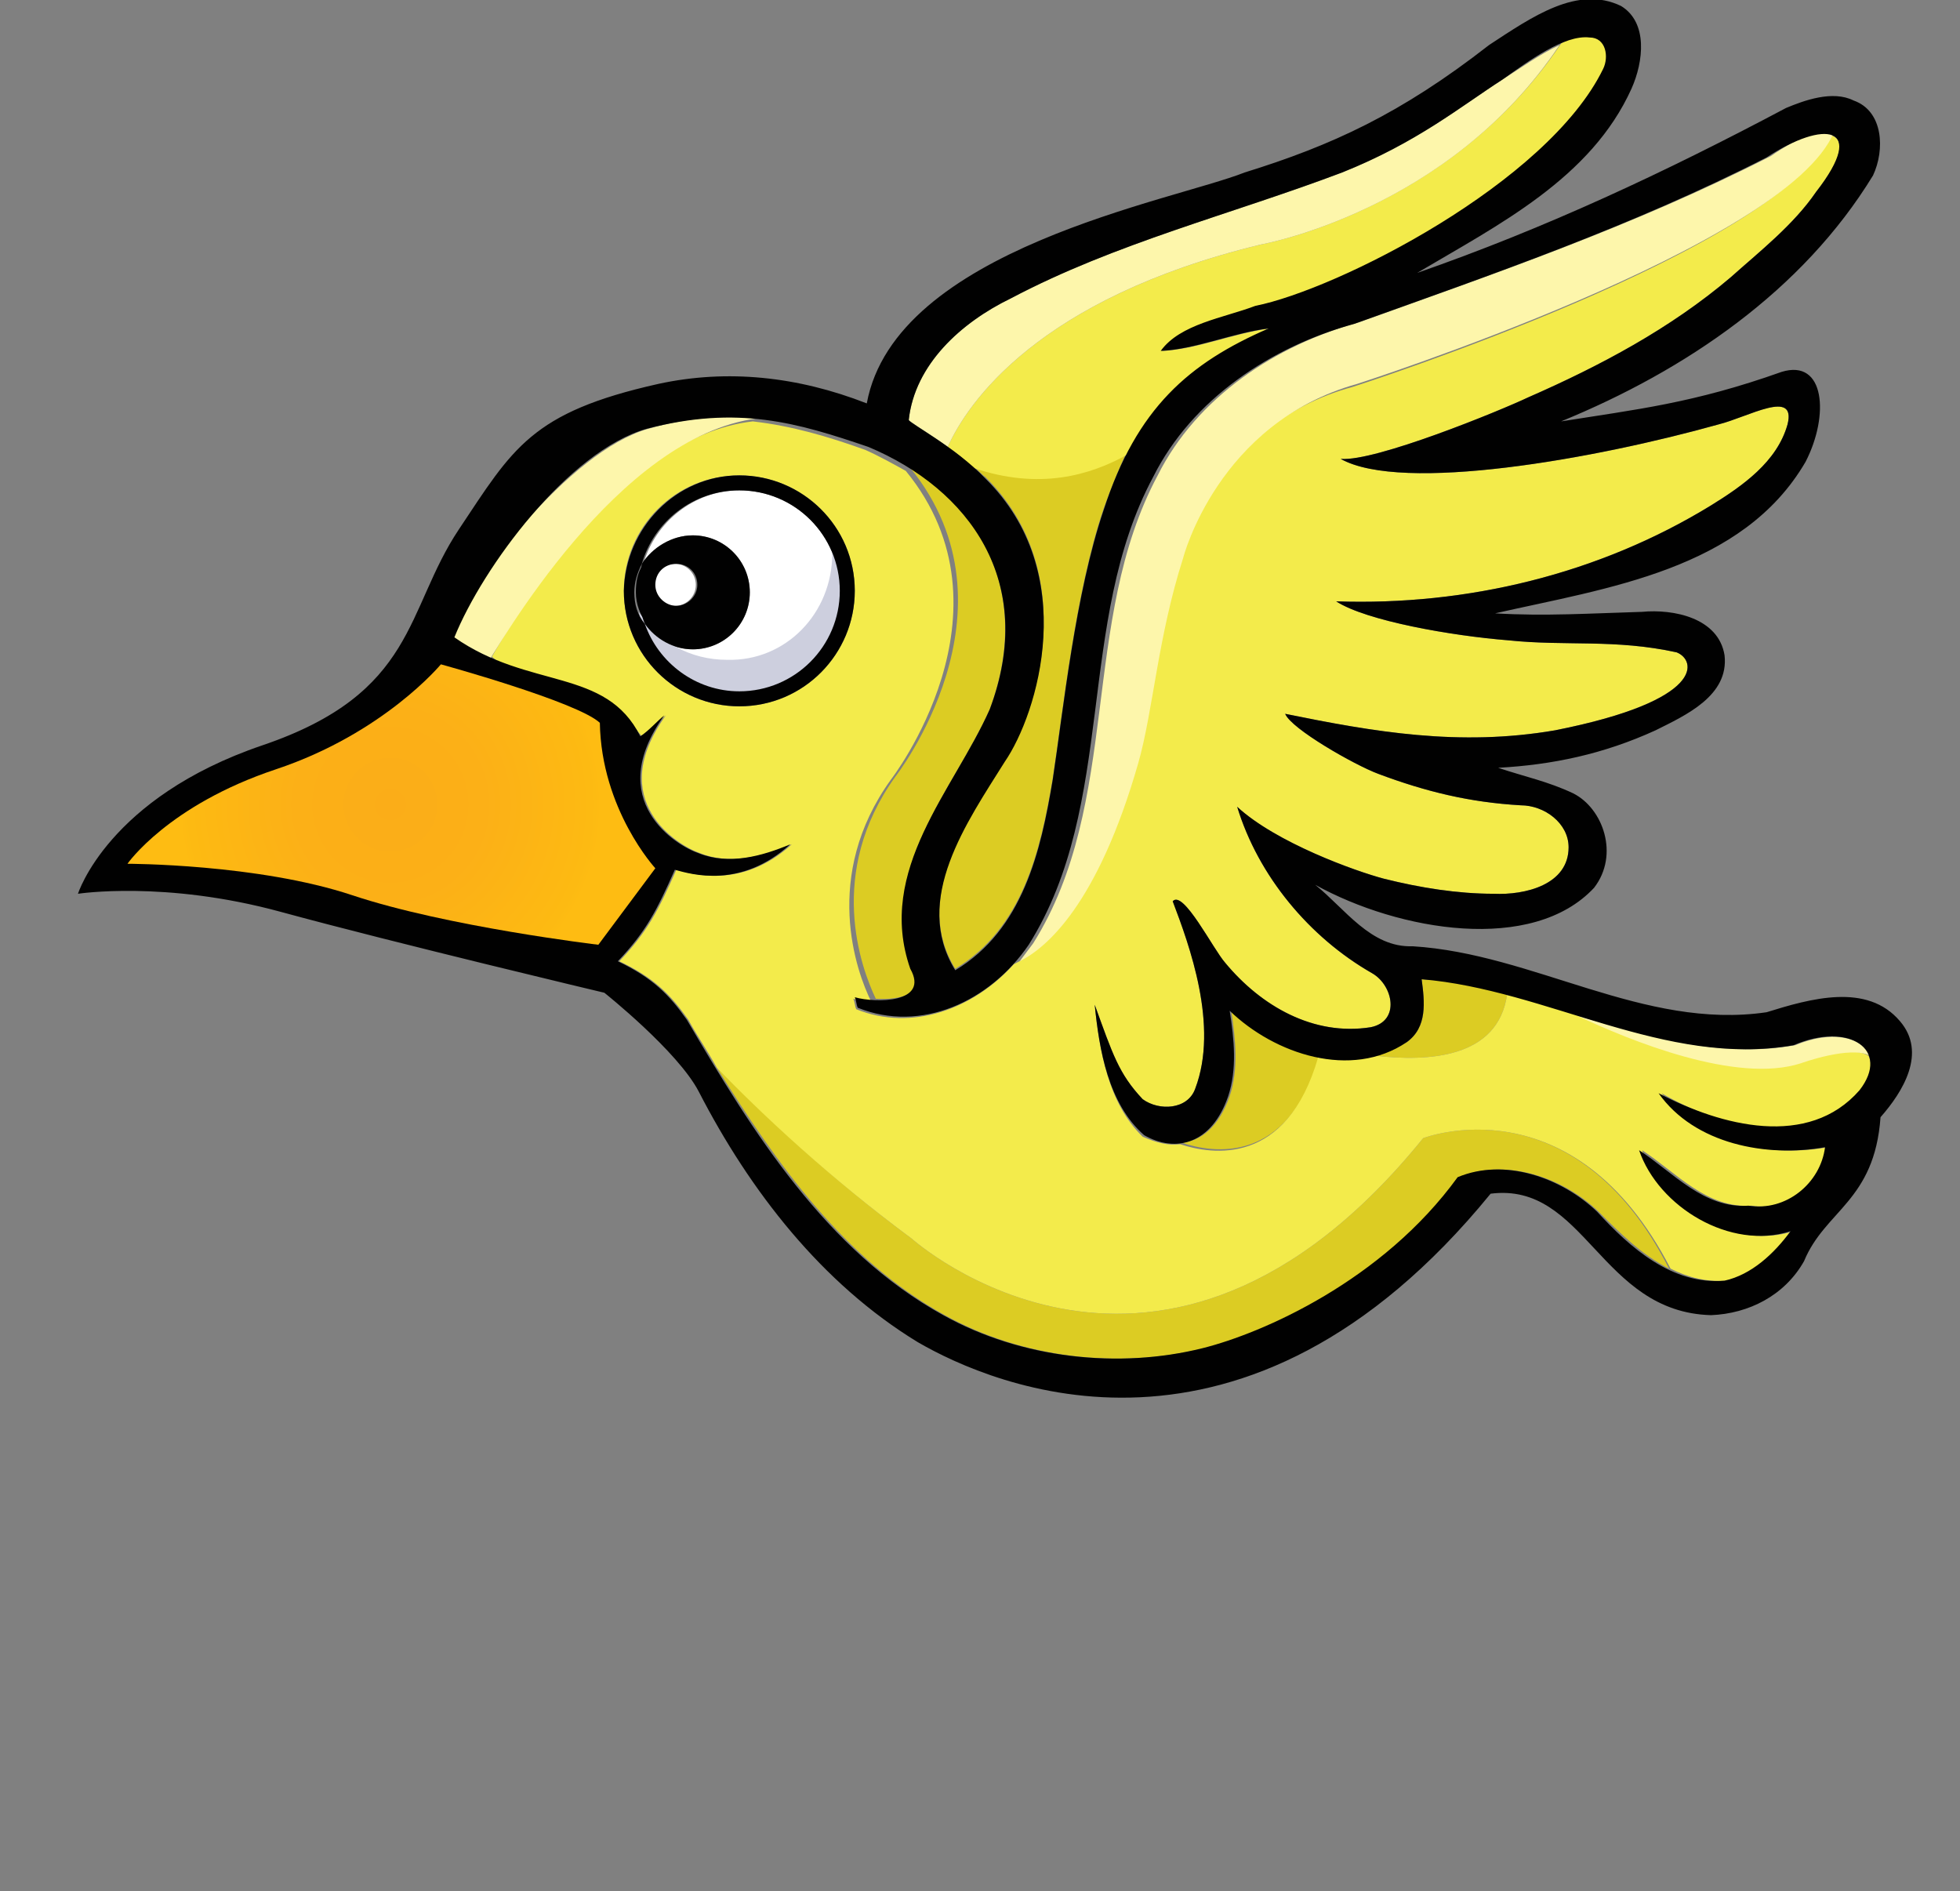 <?xml version="1.0" encoding="utf-8"?>
<!-- Generator: Adobe Illustrator 19.2.0, SVG Export Plug-In . SVG Version: 6.00 Build 0)  -->
<svg version="1.1" xmlns="http://www.w3.org/2000/svg" xmlns:xlink="http://www.w3.org/1999/xlink" x="0px" y="0px"
	 viewBox="0 0 130.7 126.1" style="enable-background:new 0 0 130.7 126.1;" xml:space="preserve">
<rect x="0" y="0" width="130.7" height="126.1" fill="#808080" stroke="none"/>
<style type="text/css">
	.st0{fill:#FFFFFF;}
	.st1{fill:#010101;}
	.st2{fill:#DCCC23;}
	.st3{fill:#F3EB4B;}
	.st4{fill:#FDF6AB;}
	.st5{fill:#CDCFDE;}
	.st6{fill:url(#SVGID_1_);}
	.st7{display:none;}
	.st8{display:inline;}
	.st9{display:inline;fill:url(#SVGID_2_);}
	.st10{fill:url(#SVGID_3_);}
	.st11{display:inline;fill:url(#SVGID_4_);}
</style>
<g id="Layer_1">
	<g>
		<path class="st0" d="M49.3,32.7c3.7,0,6.7,3,6.7,6.7c0,3.7-3,6.7-6.7,6.7c-2.9,0-5.4-1.9-6.3-4.5c0.7,1,1.8,1.7,3.2,1.7
			c2.1,0,3.8-1.7,3.8-3.8c0-2.1-1.7-3.8-3.8-3.8c-1.4,0-2.6,0.8-3.3,1.9C43.7,34.8,46.3,32.7,49.3,32.7z"/>
		<ellipse class="st0" cx="45" cy="39" rx="1.4" ry="1.4"/>
		<path class="st1" d="M42.9,37.6c-0.2,0.6-0.2,1.2-0.2,1.8c0,0.8,0.1,1.5,0.4,2.2c-0.4-0.6-0.7-1.3-0.7-2.1
			C42.4,38.8,42.5,38.2,42.9,37.6z"/>
		<path class="st2" d="M100.5,66.3c-1.9-0.5-3.8-0.9-5.7-1c0.2,1.5,0.4,3.2-1,4.2c-0.7,0.4-1.4,0.7-2.1,0.9
			C95.2,70.8,99.9,70.6,100.5,66.3z"/>
		<path class="st2" d="M88,70.5c-2.2-0.4-4.3-1.6-5.9-3.1c0.3,1.9,0.5,3.9-0.1,5.7c-0.7,2-1.9,3-3.2,3.1
			C80.9,76.9,85.8,77.7,88,70.5z"/>
		<path class="st2" d="M94.9,75.9c-17.5,21.6-34.1,6.7-34.1,6.7c-5.4-4-9.8-8.2-13-11.4C51.8,77.6,56.3,84,63,87.7
			c5.2,2.9,11.7,3.6,17.3,2.2c4-1,12-4.5,17-11.4c3.1-1.3,6.9,0,9.3,2.3c1.4,1.4,2.9,2.9,4.7,3.8C104.9,72,94.9,75.9,94.9,75.9z"/>
		<path class="st2" d="M59.7,51.8c-4.6,6.4-2.3,12.7-1.3,14.8c1.6,0.1,3.5-0.3,2.4-2.1C58.4,58,63.6,52.7,66,47.3
			c2.7-7.3-0.2-12.9-5.3-16.1C68.4,40.7,59.7,51.8,59.7,51.8z"/>
		<path class="st2" d="M64.9,31.1c0.3,0.2,0.5,0.5,0.8,0.7c6.4,6.3,3.5,15.7,1.3,18.9c-2.5,4-6.2,9.2-3.3,13.9
			c4.5-2.7,5.7-7.9,6.5-12.7c0.7-4.6,1.5-12.4,3.4-18c0.5-1.4,1-2.6,1.5-3.7C72.7,31.7,69.3,32.6,64.9,31.1z"/>
		<path class="st3" d="M84.1,16.3c-14.9,3.6-19.6,10.6-20.9,13.5c0.6,0.4,1.2,0.9,1.7,1.4c4.4,1.5,7.8,0.5,10.3-0.9
			c2.2-4.3,5.3-6.6,9.5-8.4c-2.4,0.3-4.9,1.4-7.2,1.5c1.3-1.8,4.2-2.2,6.3-3c5.5-1.1,19.5-8.2,23.2-15.9c0.4-0.8,0.2-2.1-0.9-2.1
			c-0.6-0.1-1.3,0.1-2,0.5C96.6,14.1,84.1,16.3,84.1,16.3z"/>
		<path class="st4" d="M63.2,29.8c1.3-2.9,6-9.9,20.9-13.5c0,0,12.5-2.2,19.9-13.3c-1.3,0.6-2.7,1.6-3.8,2.3
			c-2.8,1.8-5.7,4.2-10.7,6.2c-7.4,2.8-15.1,4.7-22.1,8.4c-3.3,1.6-6.4,4.4-6.8,8.1C60.6,28.1,61.8,28.8,63.2,29.8z"/>
		<path class="st3" d="M120,70.8c-4.3,1.4-11.4-1.5-15-3.2c-1.5-0.5-3-0.9-4.5-1.3c-0.6,4.3-5.3,4.5-8.8,4.1
			c-1.2,0.3-2.5,0.3-3.8,0.1c-2.1,7.3-7.1,6.5-9.2,5.8c-0.8,0.1-1.6-0.1-2.5-0.5C73.9,73.6,73.3,70,73,67c1.2,3.3,1.6,4.6,3.2,6.3
			c1.1,0.8,3,0.7,3.5-0.7c1.6-4.2-0.4-9.6-1.5-12.5c0.7-0.8,2.7,3.2,3.5,4.1c2.4,2.9,5.9,4.9,9.7,4.3c2-0.4,1.5-2.8,0.1-3.6
			c-4.2-2.4-7.6-6.5-9-11.1c2.6,2.4,7.9,4.3,9.8,4.8c2.4,0.6,4.9,1,7.3,1c2.1,0.1,5-0.6,5-3.1c0-1.6-1.6-2.8-3.2-2.8
			c-3.4-0.2-6.3-0.9-9.5-2.1c-1.6-0.6-5.8-3-6.2-4c5.9,1.2,11.6,2.2,18,1.1c10.1-2,9.4-4.7,8.1-5.2c-4.1-0.9-7.4-0.4-11.2-0.8
			c-3.8-0.3-9.5-1.3-11.5-2.6c8.7,0.3,17.5-1.8,25-6.4c2.1-1.3,4.4-2.9,5.1-5.4c0.6-2.4-2.6-0.5-4.6,0c-8.2,2.3-21.1,4.6-25.2,2.3
			c2.3,0.2,10.6-3.2,12.5-4.1c4.8-2.1,9.5-4.6,13.5-8c1.9-1.7,4.2-3.5,5.7-5.7c1.9-2.4,1.9-3.6,0.9-3.8
			c-3.1,7.6-31.8,16.8-31.8,16.8c-9.3,2.5-11.6,11.6-11.6,11.6c-1.6,5.3-2,10.2-3,13.7c-2.6,9.4-6.1,12.3-8,13.2
			c-2.7,3-6.8,4.5-10.5,3c-0.1-0.2-0.1-0.5-0.2-0.7c0.3,0.1,0.8,0.2,1.2,0.2c-1-2-3.3-8.4,1.3-14.8c0,0,8.7-11.2,1-20.6
			c-0.9-0.5-1.8-1-2.7-1.4c-2.5-0.9-4.9-1.6-7.5-1.9C41.2,29.1,34,41.7,32.8,43.8c3.6,2.9,6.7,1.1,10,5.3c0.6-0.4,1.1-1,1.6-1.4
			c-4.1,5.7,0.8,8.7,2.3,9.2c2,0.8,4.2,0.2,6.1-0.6c-3.3,3-6.6,2-7.7,1.7c-1.2,2.7-1.9,4.1-3.8,6.1c2.3,1.1,3.4,2.2,4.6,3.9
			c0.6,1.1,1.3,2.1,1.9,3.2c3.1,3.2,7.6,7.4,13,11.4c0,0,16.6,14.9,34.1-6.7c0,0,10-3.9,16.5,8.7c1.2,0.6,2.4,0.9,3.8,0.8
			c1.8-0.4,3.3-1.8,4.4-3.3c-4,1.3-8.8-1.6-10.1-5.4c2.3,1.5,4.3,3.9,7.3,3.7c2.5,0.4,4.8-1.5,5.1-3.9c-3.9,0.7-8.7-0.2-11.1-3.6
			c3.9,2.3,9.8,3.7,13.2-0.1c0.7-0.9,0.9-1.8,0.6-2.4C123.3,69.6,120,70.8,120,70.8z M49.3,47.1c-4.2,0-7.7-3.4-7.7-7.7
			c0-4.2,3.4-7.7,7.7-7.7c4.2,0,7.7,3.4,7.7,7.7C57,43.6,53.6,47.1,49.3,47.1z"/>
		<path class="st4" d="M75.9,50.9c1-3.5,1.3-8.4,3-13.7c0,0,2.3-9,11.6-11.6c0,0,28.7-9.2,31.8-16.8c-0.9-0.2-2.5,0.4-4.2,1.6
			c-9,4.6-18.3,7.8-27.5,11.1c-5.5,1.5-10.8,5-13.4,10.2c-5.2,9.7-2.4,21.8-8.3,31.2c-0.3,0.4-0.6,0.8-0.9,1.2
			C69.8,63.2,73.2,60.3,75.9,50.9z"/>
		<path class="st4" d="M119.7,69.7c-5,0.9-9.8-0.6-14.6-2c3.6,1.7,10.7,4.6,15,3.2c0,0,3.3-1.2,4.6-0.5
			C124.1,69.1,122.1,68.7,119.7,69.7z"/>
		<path class="st4" d="M50.5,27.9c-2.2-0.2-4.5-0.1-7.3,0.7C38,30.1,31.3,38.7,29.3,43.3c0.9,0.6,2,1,2.8,1.6
			C33.4,42.8,41.2,29.1,50.5,27.9z"/>
		<g id="XMLID_2_">
			<g>
				<path class="st5" d="M55.5,36.9c0-0.5,0-1-0.1-1.5c0.7,1.1,1.2,2.5,1.2,3.9c0,4-3.2,7.2-7.1,7.2c-3.4,0-6.3-2.5-6.9-5.7
					c1.3,2,3.4,3.2,5.9,3.2C52.4,44.1,55.5,40.9,55.5,36.9z"/>
			</g>
		</g>
		<path class="st1" d="M126.7,68.1c1.8,2.1,0.2,4.7-1.3,6.4c-0.4,5.6-3.7,6.2-5.1,9.6c-1.3,2.3-3.7,3.5-6.2,3.6
			c-7.4-0.2-8.4-8.9-14.7-8.1C83,99.7,66.2,92.4,61.2,89.5c-6.4-3.9-11.2-10.1-14.6-16.7c-1.4-2.7-6.3-6.6-6.3-6.6
			s-13.9-3.3-21.6-5.4S5.2,59.6,5.2,59.6s2-6.4,12.3-9.9c10.3-3.5,9.5-9,13.1-14.4s4.8-7.8,13.3-9.7c4.6-1,9.3-0.5,13.9,1.3
			c1.9-10.3,20.4-13.5,25.2-15.4C88.8,9.7,93.4,7.6,99.3,3c2.9-1.9,5.9-4,8.8-2.6c1.8,1.1,1.5,3.7,0.7,5.5c-2.7,6-8.9,9.1-14.3,12.3
			c8.6-3,16.5-6.7,24.6-11c1.2-0.5,3.1-1.2,4.5-0.5c2,0.7,2.1,3.3,1.3,5c-4.7,7.7-12.5,13-20.8,16.4c5-0.8,8.8-1.2,14.7-3.3
			c2.9-0.9,3.2,2.9,1.6,6c-4.2,7.2-13.2,8.4-20.7,10.1c3.3,0.2,6.4,0,9.8-0.1c2.1-0.2,5.1,0.4,5.5,2.9c0.3,2.7-2.6,4-4.6,5
			c-3.5,1.6-6.9,2.3-10.5,2.5c1.8,0.6,3.3,0.9,5,1.7c2,1,3.1,4.1,1.4,6.3c-4.1,4.4-13,2.9-18.6-0.2c2,1.6,3.7,4.2,6.5,4.1
			c8.1,0.5,15.4,5.6,23.6,4.4C120.7,66.6,124.5,65.5,126.7,68.1z M124,72.7c2.1-2.7-0.7-4.6-4.4-3c-8.6,1.5-16.4-3.7-24.8-4.4
			c0.2,1.5,0.4,3.2-1,4.2c-3.7,2.5-8.8,0.8-11.8-2.1c0.3,1.9,0.5,3.9-0.1,5.7c-1.1,3.2-3.5,3.8-5.6,2.6C73.9,73.6,73.3,70,73,67
			c1.2,3.3,1.6,4.6,3.2,6.3c1.1,0.8,3,0.7,3.5-0.7c1.6-4.2-0.4-9.6-1.5-12.5c0.7-0.8,2.7,3.2,3.5,4.1c2.4,2.9,5.9,4.9,9.7,4.3
			c2-0.4,1.5-2.8,0.1-3.6c-4.2-2.4-7.6-6.5-9-11.1c2.6,2.4,7.9,4.3,9.8,4.8c2.4,0.6,4.9,1,7.3,1c2.1,0.1,5-0.6,5-3.1
			c0-1.6-1.6-2.8-3.2-2.8c-3.4-0.2-6.3-0.9-9.5-2.1c-1.6-0.6-5.8-3-6.2-4c5.9,1.2,11.6,2.2,18,1.1c10.1-2,9.4-4.7,8.1-5.2
			c-4.1-0.9-7.4-0.4-11.2-0.8c-3.8-0.3-9.5-1.3-11.5-2.6c8.7,0.3,17.5-1.8,25-6.4c2.1-1.3,4.4-2.9,5.1-5.4c0.6-2.4-2.6-0.5-4.6,0
			c-8.2,2.3-21.1,4.6-25.2,2.3c2.3,0.2,10.6-3.2,12.5-4.1c4.8-2.1,9.5-4.6,13.5-8c1.9-1.7,4.2-3.5,5.7-5.7c3.5-4.5,0.5-4.8-3.3-2.3
			c-9,4.6-18.3,7.8-27.5,11.1c-5.5,1.5-10.8,5-13.4,10.2c-5.2,9.7-2.4,21.8-8.3,31.2c-2.6,3.8-7.2,5.9-11.4,4.2
			c-0.1-0.2-0.1-0.5-0.2-0.7c1.4,0.4,5,0.4,3.7-1.9C58.4,58,63.6,52.7,66,47.3c3.2-8.5-1.4-14.7-8.1-17.5c-4.7-1.6-8.7-2.8-14.8-1.2
			c-5.2,1.5-10.9,9.2-12.8,13.9c5,3.5,10.1,2,12.4,6.6c0.6-0.4,1.1-1,1.6-1.4c-4.1,5.7,0.8,8.7,2.3,9.2c2,0.8,4.2,0.2,6.1-0.6
			c-3.3,3-6.6,2-7.7,1.7c-1.2,2.7-1.9,4.1-3.8,6.1c2.3,1.1,3.4,2.2,4.6,3.9c4.4,7.5,9.3,15.4,17.1,19.7c5.2,2.9,11.7,3.6,17.3,2.2
			c4-1,12-4.5,17-11.4c3.1-1.3,6.9,0,9.3,2.3c2.2,2.4,5,4.9,8.5,4.6c1.8-0.4,3.3-1.8,4.4-3.3c-4,1.3-8.8-1.6-10.1-5.4
			c2.3,1.5,4.3,3.9,7.3,3.7c2.5,0.4,4.8-1.5,5.1-3.9c-3.9,0.7-8.7-0.2-11.1-3.6C114.8,75.1,120.6,76.6,124,72.7z M106.9,4.6
			c0.4-0.8,0.2-2.1-0.9-2.1c-1.7-0.2-4.1,1.6-5.8,2.8c-2.8,1.8-5.7,4.2-10.7,6.2c-7.4,2.8-15.1,4.7-22.1,8.4
			c-3.3,1.6-6.4,4.4-6.8,8.1c0,0.2,3.1,1.8,5.1,3.9c6.4,6.3,3.5,15.7,1.3,18.9c-2.5,4-6.2,9.2-3.3,13.9c4.5-2.7,5.7-7.9,6.5-12.7
			c0.7-4.6,1.5-12.4,3.4-18c2.2-6.8,5.7-9.8,11-12.1c-2.4,0.3-4.9,1.4-7.2,1.5c1.3-1.8,4.2-2.2,6.3-3
			C89.2,19.3,103.2,12.2,106.9,4.6z"/>
		<path class="st1" d="M46.2,35.7c2.1,0,3.8,1.7,3.8,3.8c0,2.1-1.7,3.8-3.8,3.8c-1.3,0-2.5-0.7-3.2-1.7c-0.3-0.7-0.4-1.5-0.4-2.2
			c0-0.6,0.1-1.2,0.2-1.8C43.5,36.5,44.8,35.7,46.2,35.7z M46.5,39c0-0.8-0.6-1.4-1.4-1.4c-0.8,0-1.4,0.6-1.4,1.4
			c0,0.8,0.7,1.4,1.4,1.4C45.8,40.4,46.5,39.8,46.5,39z"/>
		<path class="st1" d="M49.3,31.7c4.2,0,7.7,3.4,7.7,7.7c0,4.2-3.4,7.7-7.7,7.7c-4.2,0-7.7-3.4-7.7-7.7
			C41.7,35.2,45.1,31.7,49.3,31.7z M56,39.4c0-3.7-3-6.7-6.7-6.7c-3.1,0-5.7,2.1-6.5,4.9c-0.3,0.6-0.5,1.2-0.5,1.9
			c0,0.8,0.2,1.5,0.7,2.1c0.9,2.6,3.4,4.5,6.3,4.5C53,46.1,56,43.1,56,39.4z"/>
	</g>
	<path class="st1" d="M23.5,19.6"/>
	<radialGradient id="SVGID_1_" cx="26.029" cy="53.655" r="14.082" gradientUnits="userSpaceOnUse">
		<stop  offset="0" style="stop-color:#FBAD18"/>
		<stop  offset="0.444" style="stop-color:#FCB017"/>
		<stop  offset="0.952" style="stop-color:#FDBA12"/>
		<stop  offset="1" style="stop-color:#FEBC12"/>
	</radialGradient>
	<path class="st6" d="M8.5,57.6c0,0,2.7-3.9,9.9-6.3c7.2-2.4,11-7,11-7s9.1,2.5,10.6,3.9c0.1,5.8,3.7,9.7,3.7,9.7L39.9,63
		c0,0-10.1-1.2-16.4-3.3S8.5,57.6,8.5,57.6z"/>
</g>
<g id="Layer_3" class="st7">
	<g class="st8">
		<ellipse transform="matrix(0.986 -0.167 0.167 0.986 -5.086 7.579)" class="st0" cx="42.6" cy="34.1" rx="1.5" ry="1.5"/>
		<path class="st3" d="M118.6,71.2c0,0.4-0.1,0.7-0.1,1.1c0,0.2,0.1,0.4,0.2,0.5c1.5,1.1,3.9,0.9,5.1-0.3c0.2-0.2,0.2-0.5,0-0.7
			c-0.8-0.9-3.1-1.1-4.6-1.1C118.9,70.6,118.6,70.9,118.6,71.2z"/>
		<path class="st4" d="M124.3,69.7c-1.4-1.2-3.9-0.2-5.7-1c0,0.6,0,1.2,0,1.9c1.7,0,5.1,0.1,5.4,1.5
			C124.5,71.5,124.6,70.7,124.3,69.7z"/>
		<path class="st5" d="M53.3,31.7c-1.5,6.6-5.5,6.9-8,6.3c-0.3,0.1-0.6,0.2-0.8,0.2c-1.3,0.2-2.5-0.2-3.4-1.1c1.4,2.4,4.1,3.8,7,3.3
			c3.7-0.6,6.1-4.1,5.5-7.8C53.5,32.3,53.4,32,53.3,31.7z"/>
		<path class="st0" d="M53.3,31.7c-1-3.1-4.2-5-7.5-4.5c-3,0.5-5.3,3-5.6,5.9c0.5-1.2,1.6-2.2,2.9-2.4c2.1-0.4,4.1,1.1,4.4,3.1
			c0.3,1.8-0.7,3.5-2.3,4.2C47.8,38.5,51.8,38.2,53.3,31.7z"/>
		<path class="st4" d="M123.1,43c-0.5-0.3-1.1-0.6-1.7-0.9c-9.6-4.5-19.1-4.6-28.6-2c-6.3,1.4-13,4.3-17.7,8.8
			c2.8-1,5.8-1.3,8.9-1.1C89.6,44.6,106.4,36.7,123.1,43z"/>
		<path class="st3" d="M123.1,43c-16.7-6.4-33.5,1.6-39.1,4.8c7.9,0.5,15.7,4.2,18,6.5c5.1,3.7,7.8,9.7,10.2,15.4
			c0.5,1.5,2.8,4.8,4,2.4c0.8-3.8-0.9-7.4-2.8-11.2c-2-3.9-4.8-7.4-8-10.3c-2.5-2.3-8.7-6.8-8.9-7.1c6.3,1.2,11.9,4.2,16.8,8.6
			c1.9,1.7,3.3,3.1,5.1,5.4c1.3,1.6,3.2,5.2,4.6,4.8c2.1-0.8,0.8-3.8,0.3-5.3c-1.2-2.7-3.1-5.1-5-7.4c-1.3-1.6-4.2-4.1-8-6.3
			c6.6,0,10.1,3.6,15,5.7c1,0.5,3.1,0.9,3.1-0.7C128.5,46.7,126,44.7,123.1,43z"/>
		<path class="st2" d="M64.7,46.3c-1,2.9-1.6,5.9-0.4,8.6c1.8-1.1,3.2-2.2,3.6-2.6c2.1-1.7,4.9-4,7-5.8c0.1-0.1,0.2-0.1,0.3-0.2
			C69.5,48.1,66.2,47,64.7,46.3z"/>
		<path class="st3" d="M65.5,44.2c-0.3,0.7-0.5,1.4-0.8,2.1c1.5,0.8,4.8,1.8,10.4,0c2.8-2.4,6.2-4.2,9.8-5.7
			C78.4,39,68.4,42.9,65.5,44.2z"/>
		<path class="st4" d="M84.9,40.6c1.9-0.8,4-1.5,6-2c-7.3-3-17.1-1-23.9,1.8c-0.2,0.7-0.4,1.3-0.6,1.8c-0.3,0.6-0.5,1.3-0.8,2
			C68.4,42.9,78.4,39,84.9,40.6z"/>
		<path class="st2" d="M92.7,67.3c-1.8-0.7-3.3-2.1-4.6-3.6c0.3,1.9,0.2,3.9-1.6,4.8c-1,0.6-2.4,0.8-3.9,0.5
			C84.8,70.7,89,72.5,92.7,67.3z"/>
		<path class="st2" d="M112.6,74.2c-2.2-2.4-3.2-5.6-4.6-8.5c-1.4,0.4-2.7,0.4-4,0.1C105.1,67.8,108.4,73,112.6,74.2z"/>
		<path class="st2" d="M101.5,70.5c-9.6,10.1-21.8,11.3-21.8,11.3c-12,1.1-21.8-7.5-26-11.8c3.7,5.8,9.3,14.7,21.4,15.6
			c6.8,0.3,14.1-0.7,25.7-10.9c1.7-1.3,2.8-0.4,3.9,0.4c2.7,1.9,4.3,4.8,6.6,7.1C109.8,75.1,101.5,70.5,101.5,70.5z"/>
		<path class="st4" d="M47.4,22.2c-2.1,0.2-4.3,0.8-6.7,1.9c-4.9,2.4-10.7,9.3-11.8,14.3c1.4,0.7,4.3,1.2,5.5,1.9
			C35.1,37.9,39.3,25,47.4,22.2z"/>
		<path class="st2" d="M103,65.4c-1.7-0.6-3.2-1.7-4.3-2.9c0.6,2.3-1,5.1-3.5,5.2C97.1,68.5,100.2,68.8,103,65.4z"/>
		<path class="st2" d="M59.4,43.6c-3.3,7.9-1.1,11.9,0,13.3c1-0.2,1.9-0.6,2.7-1c-2.6-5.8,1.3-11.6,2.7-17.1
			c1.6-8.1-2.8-13.3-8.9-15.4C66.2,29.8,59.4,43.6,59.4,43.6z"/>
		<g>
			<path class="st2" d="M103.3,58.5c-2-2.3-4.7-4.1-7.5-5.5c-2.5-1.2-7.5-3.3-14.3-3.1c-3.1,0-6.2,0.7-9.1,1.8
				c-2.9,1.9-5.7,4.4-9,5.6C67.3,56,87.5,50.3,103.3,58.5z"/>
			<path class="st3" d="M122.9,75.2c-1.7,0.3-3.6,0.4-4.9-0.9c-1.2,1.2-3.3,1.7-4.7,0.5c-0.3-0.2-0.5-0.5-0.7-0.7
				c-4.2-1.2-7.5-6.4-8.6-8.5c-0.3-0.1-0.6-0.2-0.9-0.3c-2.8,3.4-5.9,3.1-7.8,2.3c0,0,0,0,0,0c-0.9,0-1.7-0.1-2.5-0.4
				c-3.6,5.2-7.9,3.3-10,1.7c-2.6-0.5-5.4-3-5.9-9.5c2,4.2,3.7,6.5,6.1,7.3c1.2,0.4,2.8,0,3.2-1.3c0.7-2.8-0.1-5.3-1.2-8.1
				c3.3,2.8,4.7,5.8,7.9,7.2c1.9,0.7,4.1-0.3,3.7-3.1c-0.3-2.1-1.2-3.1-1.6-5.1c2.7,3,6.3,7.1,11.2,6.7c-0.6-1.7-1.5-3.3-2.7-4.6
				c-15.7-8.2-36-2.5-39.9-1.2c-0.2,0.1-0.5,0.2-0.7,0.2c-1.9,0.6-4.1,0.5-5.6-0.2c0.8,0,1.6-0.2,2.3-0.4c-1.1-1.4-3.4-5.4,0-13.3
				c0,0,6.9-13.8-3.4-20.2c-0.7-0.2-1.3-0.4-2-0.6c-2.6-0.7-5.3-1-8.2-0.7c-8.1,2.9-12.3,15.7-13,18c3.5,2.1,7,1.2,9.4,4.3
				c0.5-0.5,0.9-1.2,1.4-1.7c-3.1,6.4,2.3,8.5,3.8,8.8c2.1,0.5,4.2-0.5,6-1.6c-2.8,3.6-6.2,3.1-7.4,2.9c-0.8,2.9-1.2,4.4-2.7,6.6
				c3.8,0.9,6.4,4.6,8.5,7.4c0.6,0.8,1.3,1.9,2,3.1c4.2,4.4,14,12.9,26,11.8c0,0,12.2-1.2,21.8-11.3c0,0,8.3,4.6,9.9,11.7
				c0.6,0.6,1.2,1.1,1.9,1.6c2,1.3,5.8,1.3,6.2-1.6c-3.6-1.3-7.4-3.7-8.4-7.6c3,3.5,5.6,4.2,8.7,5C122.1,80,123.4,77.3,122.9,75.2z
				 M48.2,41.4c-4.2,0.7-8.2-2.1-8.9-6.3c-0.7-4.2,2.1-8.2,6.3-8.9c4.2-0.7,8.2,2.1,8.9,6.3C55.3,36.7,52.4,40.7,48.2,41.4z"/>
		</g>
		<path d="M42.4,32.7c-0.8,0.1-1.3,0.9-1.2,1.7c0.1,0.8,0.9,1.3,1.7,1.2c0.8-0.1,1.3-0.9,1.2-1.7C43.9,33.1,43.2,32.5,42.4,32.7z
			 M48.1,40.5c3.7-0.6,6.1-4.1,5.5-7.8c-0.6-3.7-4.1-6.1-7.8-5.5c-3,0.5-5.3,3-5.6,5.9c0.5-1.2,1.6-2.2,2.9-2.4
			c2.1-0.4,4.1,1.1,4.4,3.1c0.4,2.1-1.1,4.1-3.1,4.4c-1.3,0.2-2.5-0.2-3.4-1.1C42.4,39.5,45.2,41,48.1,40.5z M48.2,41.4
			c-4.2,0.7-8.2-2.1-8.9-6.3c-0.7-4.2,2.1-8.2,6.3-8.9c4.2-0.7,8.2,2.1,8.9,6.3C55.3,36.7,52.4,40.7,48.2,41.4z"/>
		<path d="M29.8,37.3c5.5,2.6,9.1,3.1,12.3,7.2c0.5-0.5,0.9-1.2,1.4-1.7c-3.1,6.4,2.3,8.5,3.8,8.8c2.1,0.5,4.2-0.5,6-1.6
			c-2.8,3.6-6.2,3.1-7.4,2.9c-0.8,2.9-1.2,4.4-2.7,6.6c3.8,0.9,6.4,4.6,8.5,7.4c3.7,4.9,8.8,17.5,23.5,18.7
			c6.8,0.3,14.1-0.7,25.7-10.9c1.7-1.3,2.8-0.4,3.9,0.4c3.4,2.3,5,6.4,8.4,8.6c2,1.3,5.8,1.3,6.2-1.6c-3.6-1.3-7.4-3.7-8.4-7.6
			c3,3.5,5.6,4.2,8.7,5c2.5,0.5,3.7-2.2,3.3-4.3c-1.7,0.3-3.6,0.4-4.9-0.9c-1.2,1.2-3.3,1.7-4.7,0.5c-2.7-2.4-3.8-6-5.3-9.3
			c-3.6,1.1-7.1-0.8-9.3-3.1c0.6,2.3-1,5.1-3.5,5.2c-2.9,0.1-5.3-1.9-7.1-4c0.3,1.9,0.2,3.9-1.6,4.8c-2.8,1.6-9,1.1-9.7-9
			c2,4.2,3.7,6.5,6.1,7.3c1.2,0.4,2.8,0,3.2-1.3c0.7-2.8-0.1-5.3-1.2-8.1c3.3,2.8,4.7,5.8,7.9,7.2c1.9,0.7,4.1-0.3,3.7-3.1
			c-0.3-2.1-1.2-3.1-1.6-5.1c2.7,3,6.3,7.1,11.2,6.7c-1.7-4.8-5.8-8-10.1-10.1c-2.5-1.2-7.5-3.3-14.3-3.1c-3.1,0-6.2,0.7-9.1,1.8
			c-3.1,2-6,4.7-9.7,5.8c-1.9,0.6-4.1,0.5-5.6-0.2c1.8-0.1,3.5-0.6,5-1.3c-2.6-5.8,1.3-11.6,2.7-17.1c1.7-9-3.8-14.4-10.9-16
			c-4.5-1.1-7.4-1.3-13.2,1.3C35.8,26.5,30.9,32.4,29.8,37.3z M130.6,48.1c0.5,2.8-1,4.1-2.8,3.9c-3.9-0.6-6.4-3.6-9.9-5.1
			c3.2,3.1,6.8,6.3,8.3,10.6c0.5,2.2,0.6,4.7-1.4,6.3c-1.2,1.3-3.5,0.3-4.5-0.9c-3.5-4.3-7-10.4-15.9-15.2c3,2.1,5.4,4.2,7.6,7
			c3.2,4.3,5.2,7.5,6.4,12.1c2.5,0.8,7-0.6,8.4,1.7c0.9,2-0.3,4.4-1.5,5.7c0.4,2.9-0.3,6.5-3.5,7.4c-0.2,3-3.4,5.9-6.6,5.1
			c-3.1-0.4-5.2-2.6-7.3-5c-1-1.2-4.3-4.9-5-5c-10,8.1-17.6,11.6-25.9,11.6c-7.5-0.3-14.3-2.8-19.3-9c-3.1-3.9-5.4-7.3-8.1-11.2
			c-1.7-2.3-3.7-4.9-6.4-6.1c-0.2,0-0.3-0.1-0.5-0.1c-9.8-2-13.8-2.3-19.6-4.3c-5.7-2-18.5-2-18.5-2s1.6-6.8,9.2-9.4
			s11.8-8.1,15.2-13.6s6.6-9.6,10.3-11.2c3.8-1.6,7.8-2.6,12-1.9c4.1,0.6,7.1,1.7,10.6,4.1c5.3,3.7,6.1,9.9,5.5,14.4
			c5.8-2.6,12.1-3.5,18.2-3c2.2,0.2,6.1,1,9.3,2.4c0.5,0.2,1.2,0.2,1.8,0.1c8-1.7,15.8-1,24,2.1C124.6,41.5,129.3,43.6,130.6,48.1z
			 M125.4,49c1,0.5,3.1,0.9,3.1-0.7c0-1.9-3.5-4.4-7-6.2c-9.6-4.5-19.1-4.6-28.6-2c-6.2,1.9-12.3,4.3-17.7,8.8
			c10.1-3.6,23.6,2.3,26.9,5.4c5.1,3.7,7.8,9.7,10.2,15.4c0.5,1.5,2.8,4.8,4,2.4c0.8-3.8-0.9-7.4-2.8-11.2c-2-3.9-4.8-7.4-8-10.3
			c-2.5-2.3-8.7-6.8-8.9-7.1c6.3,1.2,11.9,4.2,16.8,8.6c1.9,1.7,3.3,3.1,5.1,5.4c1.3,1.6,3.2,5.2,4.6,4.8c2.1-0.8,0.8-3.8,0.3-5.3
			c-1.2-2.7-3.1-5.1-5-7.4c-1.3-1.6-4.2-4.1-8-6.3C117,43.3,120.5,46.9,125.4,49z M118.5,72.5c2.1,2,7,0.6,5.9-2.8
			c-1.4-1.2-3.9-0.2-5.7-1C118.7,70,118.6,71.3,118.5,72.5z M74.9,46.5c4.4-3.8,10.2-6.2,16-7.9c-7.3-3-17.1-1-23.9,1.8
			c-0.2,0.7-0.4,1.3-0.6,1.8c-1.6,3.8-3.9,8.7-2,12.7c1.8-1.1,3.2-2.2,3.6-2.6C70,50.5,72.8,48.2,74.9,46.5z"/>
	</g>
	<radialGradient id="SVGID_2_" cx="25.047" cy="48.815" r="14.189" gradientUnits="userSpaceOnUse">
		<stop  offset="0" style="stop-color:#FBAD18"/>
		<stop  offset="0.444" style="stop-color:#FCB017"/>
		<stop  offset="0.952" style="stop-color:#FDBA12"/>
		<stop  offset="1" style="stop-color:#FEBC12"/>
	</radialGradient>
	<path class="st9" d="M7.5,53.5c0,0,2.7-3.9,9.9-6.3c7.2-2.4,10.9-8.1,10.9-8.1s9.2,3.5,10.6,5c0.1,5.8,3.7,9.7,3.7,9.7l-1.5,4.7
		c0,0-12.2-0.8-18.6-2.9C16.2,53.5,7.5,53.5,7.5,53.5z"/>
</g>
<g id="Layer_5" class="st7">
	<g class="st8">
		<path class="st3" d="M111.2,68c-1.3-1.4-2.6-2.6-4-3.7c1,1.1,1.4,2.4,1.4,3.7c1.2,1.7,4,6,3,10.2c0.1,0.1,0.3,0.2,0.4,0.3
			c2,1.4,3.9,3.5,6.3,5.2c1.5,1.1,3.8-0.3,3.5-2.2c0.1-4-6.8-8.4-6.9-8.5c4.4,1.1,7.1,3,8.4,6.5c2.6-0.5,3.1-4.4,1.3-6.1
			c-2.1-2.6-5.5-3.5-8.7-3.2c3.6-2.4,8.9-0.8,11.3,3c0.8-0.8,1.1-1.8,1-2.8C123.7,66.1,111.2,68,111.2,68z"/>
		<path class="st2" d="M108.5,68c0,0.5-0.1,0.9-0.2,1.4c-0.4,2.3-3,3.2-5,3.4c2.2,2.6,5.6,3.4,8.3,5.4C112.5,74,109.8,69.7,108.5,68
			z"/>
		<ellipse transform="matrix(0.975 -0.224 0.224 0.975 -5.876 10.155)" class="st0" cx="41.8" cy="31" rx="1.5" ry="1.5"/>
		
			<radialGradient id="SVGID_3_" cx="49.313" cy="73.869" r="4.18" gradientTransform="matrix(1.129 0 0 1.144 -6.942 -41.879)" gradientUnits="userSpaceOnUse">
			<stop  offset="0" style="stop-color:#FBAD18"/>
			<stop  offset="0.146" style="stop-color:#F6AD1B"/>
			<stop  offset="0.315" style="stop-color:#EBB020"/>
			<stop  offset="0.493" style="stop-color:#DAB527"/>
			<stop  offset="0.679" style="stop-color:#C0B931"/>
			<stop  offset="0.869" style="stop-color:#9BBD3C"/>
			<stop  offset="1" style="stop-color:#78C143"/>
		</radialGradient>
		<ellipse class="st10" cx="48.7" cy="42.7" rx="5" ry="4.5"/>
		<path class="st2" d="M67.4,90.9c-0.8-2-1.4-3.8-2.1-5.7c-1.5-0.6-2.6-1.2-3.5-1.7c-4.3-2.6-7.9-6.2-10.8-10.3
			c0.5,2.5,0.3,6.1,0.3,7.7c0,0.5,0,1-0.1,1.5c1.2,1.3,4.7,5.1,5.4,9.7c0.5-2,0.8-4.1,0.8-6.3c0.2,0.4,0.3,0.8,0.4,1.3
			c0.5,0.5,4.2,4.4,5.2,9.2c0.4-3.2,0.5-6.4-0.2-9.5c1.1,0.8,1.7,3.9,2.1,6.4c1.7,2.2,5.6,7.7,5.1,13.1c1-0.5,1.6-1.9,1.3-3
			C70.1,99.2,69.1,95,67.4,90.9z"/>
		<path class="st3" d="M65,93.2c0.2,1.3,0.3,2.5,0.4,3.1c0.3,2.4,0.6,4.9,1,7.3c0.2,1.3,1.1,2.7,2.5,2.9c0.4,0.1,0.8,0,1.1-0.2
			C70.7,101,66.7,95.4,65,93.2z"/>
		<path class="st3" d="M57.7,95.9c-0.8,4.8-1.9,9.5-2.4,14.3c-0.2,1.2,1,2.4,2.1,1.6c2.4-1.1,3.5-6.4,4.7-9.9c0.4-1.8,0.8-3.7,1-5.6
			c-1-4.9-4.7-8.7-5.2-9.2C58.6,89.9,58.1,93,57.7,95.9z"/>
		<path class="st4" d="M72,96.3c1.6,5.8,2.4,11.6,3.2,17.9c0.3,2.2,0.4,4.5,1,6.7c0.2,0.8,1,2.4,1.9,2.5c0-4.5-0.5-27.1-10.8-39.4
			C68.9,88.1,70.7,92.2,72,96.3z"/>
		<path class="st4" d="M124.5,66.6c-4.1-1-8.3-0.7-12.4-1.5c-4.4-4.6-23.3-16.3-43.2-13.4l0.1,1.1c-4.2,6.2-5.8,12.4-4.7,19.1
			c0.1,1.1,0.3,2.3,0.5,3.4c0.3-4.4,2-18.2,10.5-20.5c0,0,14.7-0.6,27.1,6.3c1.2,0.5,2.4,1.1,3.5,1.9c0.5,0.4,0.9,0.8,1.2,1.2
			c1.4,1.1,2.8,2.3,4,3.7c0,0,12.5-1.9,16.9,2.5C127.8,68.7,126.3,67,124.5,66.6z"/>
		<path class="st3" d="M75.3,54.8c-8.5,2.3-10.2,16.1-10.5,20.5c0.6,3,1.5,5.9,2.6,8.7c10.3,12.3,10.8,34.9,10.8,39.4
			c0.1,0,0.3,0,0.4,0c1.5-0.5,1.8-3.7,1.8-5.4c0.4-7.6-0.7-15.1-2.3-22.5c-1.4-4.8-2.2-9.8-4.5-14.3c2.5,2.1,5.8,6.2,9,10.3
			c5,5.8,8.5,12.6,12.8,18.9c1.3,1.9,3,2.5,4.8,1.8c1.2-0.9,1.2-2.2,0.8-3.4c-1.6-5.5-4.4-10.7-7.8-15.3c-4.2-5-10.8-13.8-12.9-16.9
			c3.6,2.3,6.3,5.9,9.5,8.7c4.5,4.5,8.8,8.4,13.9,11.6c1.2,0.5,3.5,0.3,3.3-1.4c0.1-3.5-2.5-6.1-4.8-8.4c-2.9-2.9-5.7-6-8.8-8.7
			c-1.4-1.2-5.4-4.4-7.6-6.6c0.6,0,5.1,2.7,6.8,3.8c2.8,2,5.7,3.9,8.4,6c1.7,1.3,3.9,2.3,6,1.4c1.3-3.3-1.9-5.9-4.1-7.8
			c-2.4-2.3-5.3-4-8.3-5.5c-1.9-0.9-5.9-2.9-5.9-3.1c3.9,0.3,7.4,1.9,11.2,2.8c1.6,0.5,3.4,1.2,5.1,0.5c1.6-1,1.3-3.4,0-4.5
			c-1.6-2-6.5-4.3-16.3-4.7c3-1.3,6.1-1,8.7-0.8c1.7,0.3,3.3,0.7,5,1.3C90,54.2,75.3,54.8,75.3,54.8z"/>
		<path class="st4" d="M61.2,53.5c1.4,0,3.4,0.5,4.2,2.9c0.9-1.3,2.1-2.6,3.6-3.6l-0.1-1.1C66.3,52,63.8,52.6,61.2,53.5z"/>
		<path class="st3" d="M61.2,53.5c-0.2,0.1-0.4,0.1-0.6,0.2c-1,0.3-1.5,0.6-2.3,0.8c-0.1-0.1-0.1-0.3-0.1-0.4
			c-4.1-1.2-2.1-9.6,0.6-15.6c1.3-3,2-6.2,2-6.2c1.6-5.7-1.6-9.7-3.8-11.7c-1.3-0.7-2.8-1.2-4.6-1.5c-2.4-0.3-4.6-0.5-6.9-0.3
			c-9.2,4.8-13.3,15.7-14,18.1c3.8,1.9,7.7,1.4,10.3,4.5c0.5-0.6,0.8-1.2,1.3-1.8c-2.7,6.5,2.8,8.3,4.3,8.5c2.1,0.3,4.2-0.8,5.9-1.9
			c-2.6,3.7-6,3.5-7.2,3.4c-0.6,2.9-0.8,4.8-2.2,7.1c-0.4,0.7-0.8,1.3-1.2,1.8c2,1.1,3.8,2.8,4.9,4.3c1.5,2,2.8,4.1,4.1,6.1
			c6,6.1,8.9,3.5,10.1,1.3c0-1.8,0.1-3.6,0.3-5.4c0.1-0.9,0.8-4.8,3.3-8.4C64.7,54,62.6,53.6,61.2,53.5z M47.8,38
			c-4.2,1-8.3-1.7-9.3-5.8c-1-4.2,1.7-8.3,5.8-9.3c4.2-1,8.3,1.7,9.3,5.8C54.6,32.9,52,37,47.8,38z"/>
		<path class="st2" d="M51.7,68.9c2.4,3.7,4.7,7.2,8,10c1.2,1,3.5,2.6,4.5,3c-0.3-0.6-1-2.2-1.5-4.5c-0.5-2.4-0.8-4.8-0.8-7.2
			C60.6,72.4,57.7,75,51.7,68.9z"/>
		<path class="st4" d="M45.5,18.8c-2.5,0.2-5,0.9-7.9,2.4c-4.8,2.6-9.1,8.9-10,13.9c1.3,0.5,2.7,1.2,3.8,1.8
			C32.3,34.4,36.4,23.5,45.5,18.8z"/>
		<path class="st2" d="M60.7,32.3c0,0-0.7,3.2-2,6.2c-2.6,6-4.7,14.5-0.6,15.6c-2-6.3,3-11.5,5.3-16.9c2-5.4,0.9-9.8-1.8-13
			c-0.4-0.4-2-2.2-4.7-3.6C59.1,22.5,62.3,26.5,60.7,32.3z"/>
		<path class="st0" d="M52.6,28.6c-1-3.4-4.5-5.5-8-4.7c-3,0.7-5.1,3.3-5.2,6.2c0.4-1.3,1.4-2.3,2.8-2.6c2.1-0.5,4.1,0.8,4.6,2.9
			c0.3,1.4-0.2,2.9-1.2,3.8C47.5,34.5,50.8,34.2,52.6,28.6z"/>
		<path class="st5" d="M52.6,28.6c-1.8,5.6-5.1,6-7,5.6c-0.5,0.4-1,0.7-1.6,0.8c-1.3,0.3-2.5-0.1-3.4-0.9c1.5,2.3,4.3,3.6,7.2,2.9
			c3.6-0.8,5.9-4.5,5.1-8.1C52.6,28.8,52.6,28.7,52.6,28.6z"/>
		<g>
			<path class="st4" d="M50.1,90.7c-0.6,2.7-1.5,5.3-2.6,7.7c-1.5,3.8-3.7,7.3-6,10.6c-0.8,1.2-1.8,2.6-1.4,4.2
				c0.2,0.3,0.5,0.6,0.8,0.7C43,111.5,50.4,101.7,50.1,90.7z"/>
			<path class="st3" d="M51.3,82.3c-0.1,2.8-0.5,5.6-1.1,8.4c0.3,11-7.2,20.8-9.2,23.2c1.1,0.5,2.5,0,3.4-0.8
				c5.1-4.5,9-10.3,11.2-16.7c0.4-1.5,0.8-2.9,1.1-4.4C55.9,87.4,52.5,83.6,51.3,82.3z"/>
		</g>
		<path class="st1" d="M41.5,29.5c-0.8,0.2-1.3,1-1.1,1.7c0.2,0.8,1,1.3,1.7,1.1c0.8-0.2,1.3-1,1.1-1.7C43,29.9,42.3,29.4,41.5,29.5
			z M40.4,34.1c1.5,2.3,4.3,3.6,7.2,2.9c3.6-0.8,5.9-4.5,5.1-8.1c-0.8-3.6-4.5-5.9-8.1-5.1c-3,0.7-5.1,3.3-5.2,6.2
			c0.4-1.3,1.4-2.3,2.8-2.6c2.1-0.5,4.1,0.8,4.6,2.9c0.5,2.1-0.8,4.1-2.9,4.6C42.6,35.3,41.3,34.9,40.4,34.1z M38.6,32.2
			c-1-4.2,1.7-8.3,5.8-9.3c4.2-1,8.3,1.7,9.3,5.8c1,4.1-1.7,8.3-5.8,9.3C43.7,38.9,39.5,36.3,38.6,32.2z"/>
		<path class="st1" d="M28.9,34.3c5.7,2.3,9.6,3.1,12.9,7.1c0.5-0.6,0.8-1.2,1.3-1.8c-2.7,6.5,2.8,8.3,4.3,8.5
			c2.1,0.3,4.2-0.8,5.9-1.9c-2.6,3.7-6,3.5-7.2,3.4c-0.6,2.9-0.8,4.8-2.2,7.1c-0.4,0.7-0.8,1.3-1.2,1.8c2,1.1,3.8,2.8,4.9,4.3
			c4.1,5.7,7,11.7,12.1,16.1c1.2,1,3.5,2.6,4.5,3c-0.3-0.6-1-2.2-1.5-4.5c-0.9-4.1-1.1-8.4-0.5-12.6c0.2-1.3,1.5-8.2,6.9-12
			c-4.2,6.2-5.8,12.4-4.7,19.1c0.9,8.6,5.2,16.3,7.7,24.4c1.6,5.8,2.4,11.6,3.2,17.9c0.3,2.2,0.4,4.5,1,6.7c0.3,0.9,1.2,2.8,2.3,2.5
			c1.5-0.5,1.8-3.7,1.8-5.4c0.4-7.6-0.7-15.1-2.3-22.5c-1.4-4.8-2.2-9.8-4.5-14.3c2.5,2.1,5.8,6.2,9,10.3c5,5.8,8.5,12.6,12.8,18.9
			c1.3,1.9,3,2.5,4.8,1.8c1.2-0.9,1.2-2.2,0.8-3.4c-1.6-5.5-4.4-10.7-7.8-15.3c-4.2-5-10.8-13.8-12.9-16.9c3.6,2.3,6.3,5.9,9.5,8.7
			c4.5,4.5,8.8,8.4,13.9,11.6c1.2,0.5,3.5,0.3,3.3-1.4c0.1-3.5-2.5-6.1-4.8-8.4c-2.9-2.9-5.7-6-8.8-8.7c-1.4-1.2-5.4-4.4-7.6-6.6
			c0.6,0,5.1,2.7,6.8,3.8c2.8,2,5.7,3.9,8.4,6c1.7,1.3,3.9,2.3,6,1.4c1.3-3.3-1.9-5.9-4.1-7.8c-2.4-2.3-5.3-4-8.3-5.5
			c-1.9-0.9-5.9-2.9-5.9-3.1c3.9,0.3,7.4,1.9,11.2,2.8c1.6,0.5,3.4,1.2,5.1,0.5c1.6-1,1.3-3.4,0-4.5c-1.6-2-6.5-4.3-16.3-4.7
			c3-1.3,6.1-1,8.7-0.8c2.9,0.6,5.9,1.3,8.5,3.3c2.3,1.8,3,4,2.4,6.4c-0.4,2.3-3,3.2-5,3.4c2.4,2.7,5.9,3.5,8.7,5.7
			c2,1.4,3.9,3.5,6.3,5.2c1.5,1.1,3.8-0.3,3.5-2.2c0.1-4-6.8-8.4-6.9-8.5c4.4,1.1,7.1,3,8.4,6.5c2.6-0.5,3.1-4.4,1.3-6.1
			c-2.1-2.6-5.5-3.5-8.7-3.2c3.6-2.4,8.9-0.8,11.3,3c2.4-2.3,0.3-6-2.6-6.6c-4.1-1-8.3-0.7-12.4-1.5c-4.4-4.6-23.3-16.3-43.2-13.4
			c-2.7,0.4-5.5,1.1-8.2,2.1c-1,0.3-1.5,0.6-2.3,0.8C55.9,48,61,42.7,63.4,37.3c2-5.4,0.9-9.8-1.8-13c-0.5-0.6-3.8-4.3-9.3-5.1
			c-4.9-0.6-9.1-0.8-14.8,2.1C32.8,23.8,29.7,29.3,28.9,34.3z M128.9,66.8c2,2.2,2.3,6.8-0.8,8.2c0.1,3-1.4,5.8-4.2,7
			c-0.4,3.1-3.8,5.1-6.7,3.6c-3.2-2-4.7-5.1-8.6-7.1c1.1,1.8,1.7,4.3,0.1,6c-1.2,1.9-3.6,1.2-5.4,0.7c2.9,3.1,6.3,6.6,5.9,11.2
			c-0.1,2.4-2.9,3.4-5,3c-2.6-0.5-4.4-2.6-6.8-3.5c3.1,4.9,7.1,11.9,5.1,16.7c-1.3,3.2-5,2.8-7.6,0.1c-5.1-4.9-7.6-11.8-12-17.2
			c-1.3-1.6-2.4-3.3-3.8-4.8c2.2,8.2,3.7,16.7,3.4,25.2c0,3.4-0.4,8.2-3.1,9.7c-2.2,0.9-4.3-0.7-5-2.9c-1.9-4.8-1.4-10.1-2.1-15.1
			c-1,1.9-3.4,1.8-5.1,1c-1.9-1.2-3-2.9-3.2-5.4c-1.3,3.5-2.2,7.3-5,9.9c-1.4,1.3-3.9,1.9-5.4,0.4c-1.6-1.9-1.1-4.5-0.7-6.7
			c-2.1,3.4-4.4,6.9-7.9,8.9c-2.2,1.5-5.6,1.6-7-1c-1-4,1.7-6.9,4-10.3c1.7-3,6.4-9.6,7-23.7c0.1-2.6,0.4-10.4-1.7-14.1
			c-1.4-2.5-3.8-7.2-6.7-8.2c-0.2,0.1-10.5-1.3-16.6-2.9c-6.1-1.6-11.7-2.4-19.5-2.2c3.8-5,8.4-9.1,13.1-10.8
			c4.8-1.7,8.9-8.4,8.9-8.4S29.8,21.8,37.6,18c3.8-1.8,7.9-2.4,12.2-2.1c1.6,0.1,4.2,0.6,6.3,1.4c1.2,0.5,4.5,2,6.9,4.6
			c6.4,6.3,3.5,15.7,1.3,18.9c-1.8,3-4.3,6.6-4.3,10.2c27.4-9.1,50.9,9.4,53,11.8c2.1,0.7,9.1,1.1,10.7,1.4
			C125.7,64.5,127.6,65.2,128.9,66.8z M69,106.5c1.7,0.3,2.8-1.7,2.5-3.1c-1.3-4.2-2.3-8.4-4-12.5c-0.8-2-1.4-3.8-2.1-5.7
			c-1.5-0.6-2.6-1.2-3.5-1.7c-4.3-2.6-7.9-6.2-10.8-10.3c0.5,2.5,0.3,6.1,0.3,7.7C51.2,87,50,93.2,47.6,98.4
			c-1.5,3.8-3.7,7.3-6,10.6c-0.8,1.2-1.8,2.6-1.4,4.2c0.9,1.5,3.1,1,4.2-0.1c5.1-4.5,9-10.3,11.2-16.7c1-3.5,1.9-7,1.9-10.7
			c1.3,3.1,0.7,6.8,0.2,10.1c-0.8,4.8-1.9,9.5-2.4,14.3c-0.2,1.2,1,2.4,2.1,1.6c2.4-1.1,3.5-6.4,4.7-9.9c1.1-4.9,2-10.1,0.9-15.1
			c1.7,1.3,2.3,7.9,2.5,9.5c0.3,2.4,0.6,4.9,1,7.3C66.7,104.9,67.6,106.3,69,106.5z"/>
	</g>
	
		<radialGradient id="SVGID_4_" cx="25.189" cy="46.652" r="14.189" gradientTransform="matrix(0.999 -4.361939e-02 4.361939e-02 0.999 -1.974 1.189)" gradientUnits="userSpaceOnUse">
		<stop  offset="0" style="stop-color:#FBAD18"/>
		<stop  offset="0.444" style="stop-color:#FCB017"/>
		<stop  offset="0.952" style="stop-color:#FDBA12"/>
		<stop  offset="1" style="stop-color:#FEBC12"/>
	</radialGradient>
	<path class="st11" d="M7.9,52.1c0,0,2.5-4,9.6-6.7s10.6-8.5,10.6-8.5s9.3,3.1,10.8,4.5c0.3,5.8,4.1,9.6,4.1,9.6l-1.3,4.7
		c0,0-12.3-0.3-18.7-2.1S7.9,52.1,7.9,52.1z"/>
</g>
</svg>
